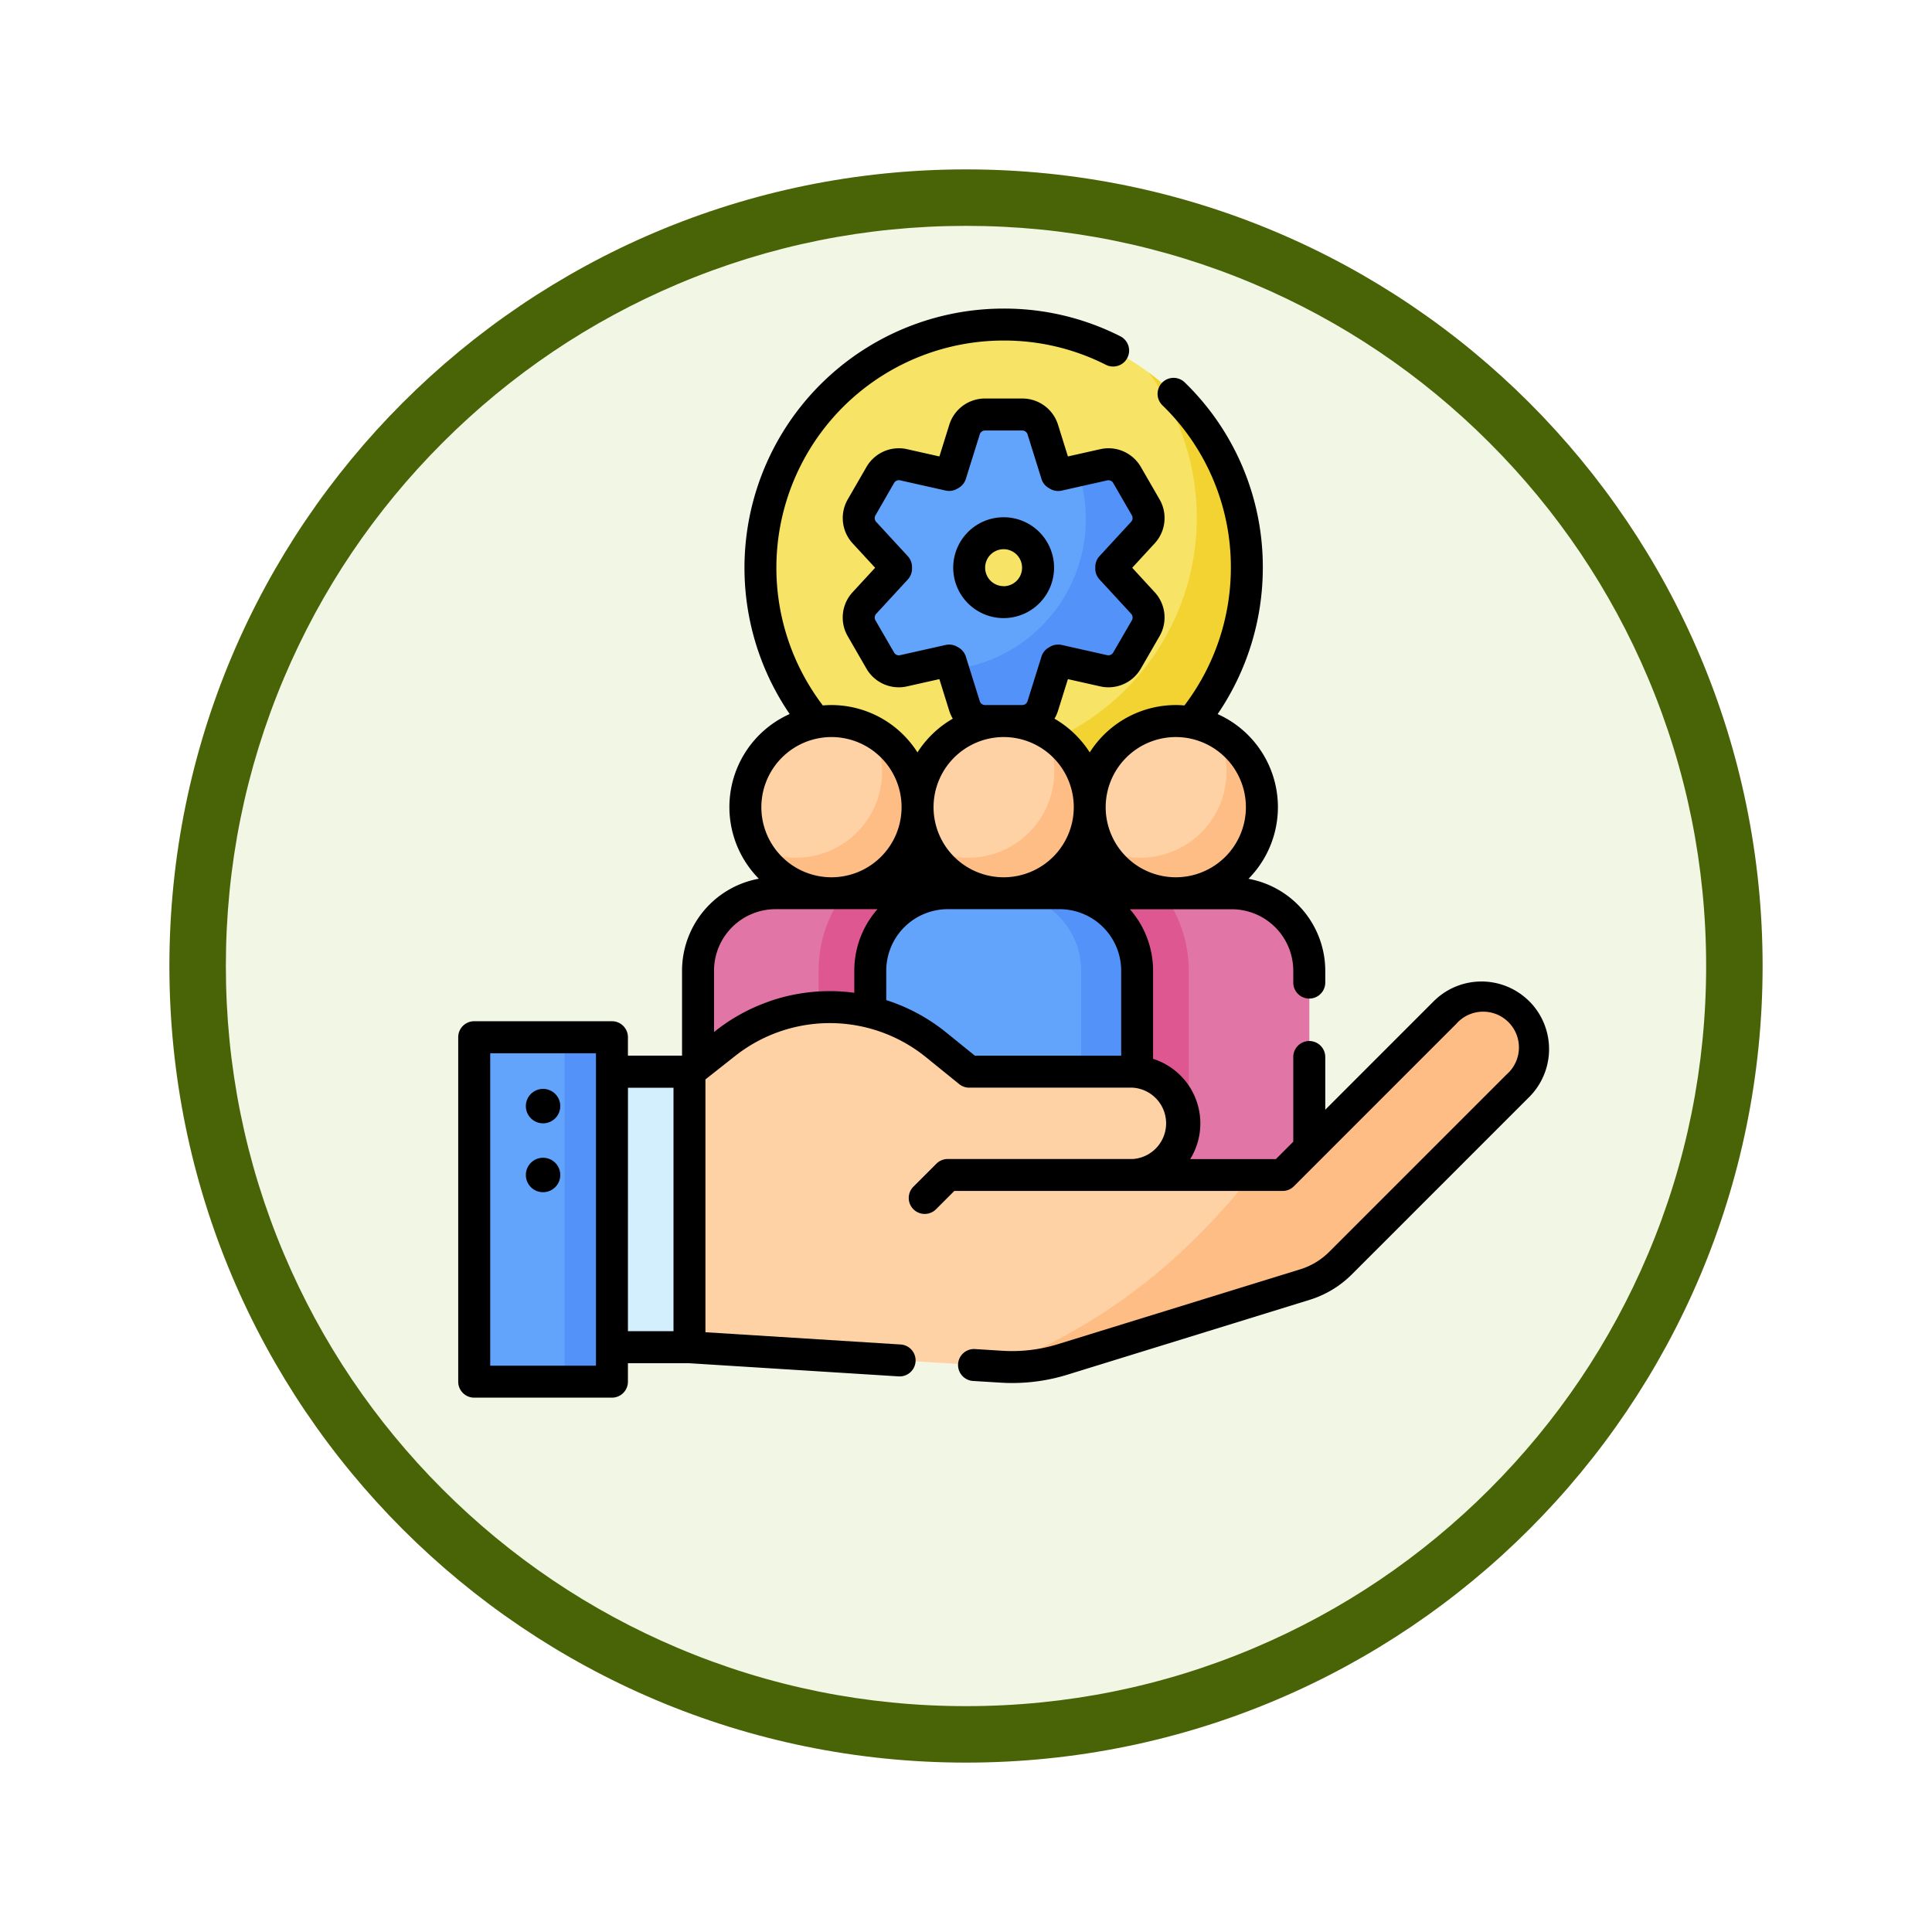 <svg xmlns="http://www.w3.org/2000/svg" xmlns:xlink="http://www.w3.org/1999/xlink" width="102.648" height="102.648" viewBox="0 0 102.648 102.648">
  <defs>
    <filter id="Path_904820" x="0" y="0" width="102.648" height="102.648" filterUnits="userSpaceOnUse">
      <feOffset dy="3" input="SourceAlpha"/>
      <feGaussianBlur stdDeviation="3" result="blur"/>
      <feFlood flood-opacity="0.161"/>
      <feComposite operator="in" in2="blur"/>
      <feComposite in="SourceGraphic"/>
    </filter>
  </defs>
  <g id="Group_1233132" data-name="Group 1233132" transform="translate(-171.352 -1598.598)">
    <g id="Group_1233038" data-name="Group 1233038">
      <g id="Group_1228512" data-name="Group 1228512" transform="translate(180.352 1604.598)">
        <g id="Group_1222530" data-name="Group 1222530" transform="translate(0 0)">
          <g id="Group_1203724" data-name="Group 1203724" transform="translate(0 0)">
            <g id="Group_1173585" data-name="Group 1173585">
              <g id="Group_1173428" data-name="Group 1173428">
                <g id="Group_1171958" data-name="Group 1171958">
                  <g id="Group_1167341" data-name="Group 1167341">
                    <g id="Group_1166792" data-name="Group 1166792">
                      <g transform="matrix(1, 0, 0, 1, -9, -6)" filter="url(#Path_904820)">
                        <g id="Path_904820-2" data-name="Path 904820" transform="translate(9 6)" fill="#f2f7e5">
                          <path d="M 42.324 83.148 C 36.812 83.148 31.466 82.069 26.434 79.941 C 21.573 77.885 17.207 74.941 13.457 71.191 C 9.707 67.442 6.764 63.076 4.708 58.214 C 2.579 53.182 1.5 47.836 1.5 42.324 C 1.5 36.812 2.579 31.466 4.708 26.434 C 6.764 21.573 9.707 17.207 13.457 13.457 C 17.207 9.707 21.573 6.764 26.434 4.708 C 31.466 2.579 36.812 1.5 42.324 1.5 C 47.836 1.5 53.182 2.579 58.214 4.708 C 63.076 6.764 67.442 9.707 71.191 13.457 C 74.941 17.207 77.885 21.573 79.941 26.434 C 82.069 31.466 83.148 36.812 83.148 42.324 C 83.148 47.836 82.069 53.182 79.941 58.214 C 77.885 63.076 74.941 67.442 71.191 71.191 C 67.442 74.941 63.076 77.885 58.214 79.941 C 53.182 82.069 47.836 83.148 42.324 83.148 Z" stroke="none"/>
                          <path d="M 42.324 3 C 37.014 3 31.865 4.039 27.018 6.089 C 22.336 8.07 18.13 10.905 14.518 14.518 C 10.905 18.13 8.07 22.336 6.089 27.018 C 4.039 31.865 3 37.014 3 42.324 C 3 47.634 4.039 52.784 6.089 57.63 C 8.07 62.312 10.905 66.518 14.518 70.131 C 18.13 73.743 22.336 76.579 27.018 78.559 C 31.865 80.609 37.014 81.648 42.324 81.648 C 47.634 81.648 52.784 80.609 57.63 78.559 C 62.312 76.579 66.518 73.743 70.131 70.131 C 73.743 66.518 76.579 62.312 78.559 57.63 C 80.609 52.784 81.648 47.634 81.648 42.324 C 81.648 37.014 80.609 31.865 78.559 27.018 C 76.579 22.336 73.743 18.13 70.131 14.518 C 66.518 10.905 62.312 8.07 57.63 6.089 C 52.784 4.039 47.634 3 42.324 3 M 42.324 7.62939453125e-06 C 65.699 7.62939453125e-06 84.648 18.949 84.648 42.324 C 84.648 65.699 65.699 84.648 42.324 84.648 C 18.949 84.648 -7.62939453125e-06 65.699 -7.62939453125e-06 42.324 C -7.62939453125e-06 18.949 18.949 7.62939453125e-06 42.324 7.62939453125e-06 Z" stroke="none" fill="#496406"/>
                        </g>
                      </g>
                    </g>
                  </g>
                </g>
              </g>
            </g>
          </g>
        </g>
      </g>
      <g id="gestion-de-equipos_1_" data-name="gestion-de-equipos (1)" transform="translate(195.697 1614.558)">
        <g id="Group_1233014" data-name="Group 1233014" transform="translate(16.058 1.284)">
          <g id="Group_1233009" data-name="Group 1233009">
            <circle id="Ellipse_11584" data-name="Ellipse 11584" cx="12.922" cy="12.922" r="12.922" fill="#f7e365"/>
          </g>
          <g id="Group_1233010" data-name="Group 1233010" transform="translate(2.55 2.55)">
            <path id="Path_1219567" data-name="Path 1219567" d="M182.466,30.468a12.922,12.922,0,0,1-18.08,18.08,12.922,12.922,0,1,0,18.08-18.08Z" transform="translate(-164.386 -30.468)" fill="#f3d332"/>
          </g>
          <g id="Group_1233013" data-name="Group 1233013" transform="translate(5.223 4.78)">
            <g id="Group_1233011" data-name="Group 1233011">
              <path id="Path_1219568" data-name="Path 1219568" d="M201.409,58.259l1.68-1.824a1.144,1.144,0,0,0,.149-1.346l-.989-1.713a1.144,1.144,0,0,0-1.241-.544l-2.419.543-.077-.045-.74-2.366a1.144,1.144,0,0,0-1.091-.8H194.7a1.143,1.143,0,0,0-1.091.8l-.74,2.366-.077.045-2.419-.543a1.143,1.143,0,0,0-1.241.544l-.989,1.713a1.144,1.144,0,0,0,.149,1.346l1.68,1.824v.088l-1.68,1.824a1.144,1.144,0,0,0-.149,1.346l.989,1.713a1.144,1.144,0,0,0,1.241.544l2.419-.543.077.045.74,2.366a1.144,1.144,0,0,0,1.091.8h1.978a1.143,1.143,0,0,0,1.091-.8l.74-2.367.077-.044,2.419.543a1.144,1.144,0,0,0,1.241-.544l.989-1.713a1.144,1.144,0,0,0-.149-1.346l-1.68-1.824v-.088Zm-5.716,1.874a1.83,1.83,0,1,1,1.83-1.83A1.83,1.83,0,0,1,195.693,60.133Z" transform="translate(-187.994 -50.161)" fill="#62a4fb"/>
            </g>
            <g id="Group_1233012" data-name="Group 1233012" transform="translate(5.013 2.643)">
              <path id="Path_1219569" data-name="Path 1219569" d="M240.684,79.051v-.088l1.68-1.824a1.144,1.144,0,0,0,.149-1.346l-.989-1.713a1.144,1.144,0,0,0-1.241-.544l-1.373.308a8.055,8.055,0,0,1-6.628,10.566l.605,1.937a1.144,1.144,0,0,0,1.091.8h1.978a1.144,1.144,0,0,0,1.091-.8l.74-2.367.077-.044,2.419.543a1.143,1.143,0,0,0,1.241-.544l.989-1.713a1.144,1.144,0,0,0-.149-1.346Z" transform="translate(-232.282 -73.507)" fill="#5392f9"/>
            </g>
          </g>
        </g>
        <g id="Group_1233030" data-name="Group 1233030" transform="translate(12.741 22.348)">
          <g id="Group_1233019" data-name="Group 1233019" transform="translate(18.298)">
            <g id="Group_1233015" data-name="Group 1233015" transform="translate(0 9.148)">
              <path id="Path_1219570" data-name="Path 1219570" d="M274.2,278.949V289.8h14.18V278.949a4.117,4.117,0,0,0-4.117-4.117h-5.946A4.117,4.117,0,0,0,274.2,278.949Z" transform="translate(-274.198 -274.832)" fill="#e175a5"/>
            </g>
            <g id="Group_1233016" data-name="Group 1233016" transform="translate(0 9.148)">
              <path id="Path_1219571" data-name="Path 1219571" d="M281.973,278.948a6.826,6.826,0,0,0-1.376-4.117h-2.282a4.117,4.117,0,0,0-4.117,4.117V289.8h7.775Z" transform="translate(-274.198 -274.831)" fill="#de5791"/>
            </g>
            <g id="Group_1233017" data-name="Group 1233017" transform="translate(2.516)">
              <circle id="Ellipse_11585" data-name="Ellipse 11585" cx="4.574" cy="4.574" r="4.574" fill="#fed2a4"/>
            </g>
            <g id="Group_1233018" data-name="Group 1233018" transform="translate(3.053 0.537)">
              <path id="Path_1219572" data-name="Path 1219572" d="M307.352,198.759a4.574,4.574,0,0,1-6.188,6.188,4.574,4.574,0,1,0,6.188-6.188Z" transform="translate(-301.164 -198.759)" fill="#ffbd86"/>
            </g>
          </g>
          <g id="Group_1233024" data-name="Group 1233024">
            <g id="Group_1233020" data-name="Group 1233020" transform="translate(0 9.148)">
              <path id="Path_1219573" data-name="Path 1219573" d="M112.552,278.949V289.8h14.18V278.949a4.117,4.117,0,0,0-4.117-4.117h-5.946A4.117,4.117,0,0,0,112.552,278.949Z" transform="translate(-112.552 -274.832)" fill="#e175a5"/>
            </g>
            <g id="Group_1233021" data-name="Group 1233021" transform="translate(6.405 9.148)">
              <path id="Path_1219574" data-name="Path 1219574" d="M176.905,289.8V278.949a4.117,4.117,0,0,0-4.117-4.117h-2.282a6.825,6.825,0,0,0-1.376,4.117V289.8Z" transform="translate(-169.13 -274.832)" fill="#de5791"/>
            </g>
            <g id="Group_1233022" data-name="Group 1233022" transform="translate(2.516)">
              <circle id="Ellipse_11586" data-name="Ellipse 11586" cx="4.574" cy="4.574" r="4.574" fill="#fed2a4"/>
            </g>
            <g id="Group_1233023" data-name="Group 1233023" transform="translate(3.053 0.537)">
              <path id="Path_1219575" data-name="Path 1219575" d="M145.706,198.759a4.574,4.574,0,0,1-6.188,6.188,4.574,4.574,0,1,0,6.188-6.188Z" transform="translate(-139.518 -198.759)" fill="#ffbd86"/>
            </g>
          </g>
          <g id="Group_1233029" data-name="Group 1233029" transform="translate(9.149)">
            <g id="Group_1233025" data-name="Group 1233025" transform="translate(0 9.148)">
              <path id="Path_1219576" data-name="Path 1219576" d="M193.375,278.949V289.8h14.18V278.949a4.117,4.117,0,0,0-4.117-4.117h-5.946A4.117,4.117,0,0,0,193.375,278.949Z" transform="translate(-193.375 -274.832)" fill="#62a4fb"/>
            </g>
            <g id="Group_1233026" data-name="Group 1233026" transform="translate(7.09 9.148)">
              <path id="Path_1219577" data-name="Path 1219577" d="M258.98,274.832h-2.973a4.117,4.117,0,0,1,4.117,4.117V289.8H263.1V278.949A4.117,4.117,0,0,0,258.98,274.832Z" transform="translate(-256.007 -274.832)" fill="#5392f9"/>
            </g>
            <g id="Group_1233027" data-name="Group 1233027" transform="translate(2.516)">
              <circle id="Ellipse_11587" data-name="Ellipse 11587" cx="4.574" cy="4.574" r="4.574" fill="#fed2a4"/>
            </g>
            <g id="Group_1233028" data-name="Group 1233028" transform="translate(3.053 0.537)">
              <path id="Path_1219578" data-name="Path 1219578" d="M226.529,198.759a4.574,4.574,0,0,1-6.188,6.188,4.574,4.574,0,1,0,6.188-6.188Z" transform="translate(-220.341 -198.759)" fill="#ffbd86"/>
            </g>
          </g>
        </g>
        <g id="Group_1233036" data-name="Group 1233036" transform="translate(0.849 37.036)">
          <g id="Group_1233031" data-name="Group 1233031" transform="translate(7.318 3.942)">
            <path id="Path_1219579" data-name="Path 1219579" d="M72.152,358.6h4.117v14.637H72.152Z" transform="translate(-72.152 -358.597)" fill="#d3effd"/>
          </g>
          <g id="Group_1233032" data-name="Group 1233032" transform="translate(11.435)">
            <path id="Path_1219580" data-name="Path 1219580" d="M152.541,324.579a2.744,2.744,0,0,0-3.881,0l-8.627,8.627h-7.957a2.744,2.744,0,0,0,0-5.489h-8.691l-1.763-1.429a8.964,8.964,0,0,0-11.2-.073l-1.9,1.5v14.637l16.564,1.039a9.147,9.147,0,0,0,3.272-.389l12.868-3.974a4.575,4.575,0,0,0,1.885-1.136l9.433-9.433A2.744,2.744,0,0,0,152.541,324.579Z" transform="translate(-108.519 -323.775)" fill="#fed2a4"/>
          </g>
          <g id="Group_1233033" data-name="Group 1233033" transform="translate(27.877)">
            <path id="Path_1219581" data-name="Path 1219581" d="M281.344,324.579a2.744,2.744,0,0,0-3.881,0l-8.627,8.627H267.2a33.593,33.593,0,0,1-2.751,3.112,30.719,30.719,0,0,1-10.685,7.067l.123.008a9.148,9.148,0,0,0,3.272-.389l12.868-3.974a4.575,4.575,0,0,0,1.885-1.136l9.433-9.433A2.744,2.744,0,0,0,281.344,324.579Z" transform="translate(-253.763 -323.775)" fill="#ffbd86"/>
          </g>
          <g id="Group_1233034" data-name="Group 1233034" transform="translate(0 2.112)">
            <path id="Path_1219582" data-name="Path 1219582" d="M7.5,342.434h7.318v18.3H7.5Z" transform="translate(-7.5 -342.434)" fill="#62a4fb"/>
          </g>
          <g id="Group_1233035" data-name="Group 1233035" transform="translate(4.803 2.112)">
            <path id="Path_1219583" data-name="Path 1219583" d="M49.928,342.434h2.516v18.3H49.928Z" transform="translate(-49.928 -342.434)" fill="#5392f9"/>
          </g>
        </g>
        <g id="Group_1233037" data-name="Group 1233037" transform="translate(0 0.435)">
          <circle id="Ellipse_11588" data-name="Ellipse 11588" cx="0.915" cy="0.915" r="0.915" transform="translate(3.593 41.458)"/>
          <circle id="Ellipse_11589" data-name="Ellipse 11589" cx="0.915" cy="0.915" r="0.915" transform="translate(3.593 45.117)"/>
          <path id="Path_1219584" data-name="Path 1219584" d="M237.7,101.1a2.679,2.679,0,1,0-2.679,2.679A2.682,2.682,0,0,0,237.7,101.1Zm-2.678.981A.981.981,0,1,1,236,101.1.982.982,0,0,1,235.022,102.085Z" transform="translate(-206.042 -87.334)"/>
          <path id="Path_1219585" data-name="Path 1219585" d="M56.907,37.24a3.593,3.593,0,0,0-5.082,0L46.067,43V40.2a.849.849,0,1,0-1.7,0V44.7l-.922.922H38.892a3.6,3.6,0,0,0-1.974-5.325v-4.68a4.944,4.944,0,0,0-1.231-3.268H41.1a3.271,3.271,0,0,1,3.267,3.268v.628a.849.849,0,1,0,1.7,0v-.628a4.973,4.973,0,0,0-4.08-4.886,5.417,5.417,0,0,0-1.638-8.751,13.809,13.809,0,0,0,2.4-7.771A13.652,13.652,0,0,0,38.6,4.357a.849.849,0,0,0-1.186,1.216,11.967,11.967,0,0,1,3.637,8.634,12.1,12.1,0,0,1-2.467,7.314c-.151-.013-.3-.021-.457-.021a5.422,5.422,0,0,0-4.574,2.516,5.463,5.463,0,0,0-1.873-1.792,2.015,2.015,0,0,0,.189-.424l.524-1.678,1.715.385a1.984,1.984,0,0,0,2.162-.948l.989-1.713A1.984,1.984,0,0,0,37,15.5L35.81,14.206,37,12.913a1.984,1.984,0,0,0,.26-2.346l-.989-1.713a1.984,1.984,0,0,0-2.162-.948l-1.715.385L31.87,6.613a1.984,1.984,0,0,0-1.9-1.4H27.99a1.984,1.984,0,0,0-1.9,1.4l-.524,1.678-1.715-.385a1.984,1.984,0,0,0-2.162.948L20.7,10.567a1.984,1.984,0,0,0,.26,2.346l1.191,1.293L20.958,15.5a1.984,1.984,0,0,0-.26,2.346l.989,1.713a1.984,1.984,0,0,0,2.162.948l1.715-.385.524,1.678a2.01,2.01,0,0,0,.189.424A5.462,5.462,0,0,0,24.4,24.015,5.422,5.422,0,0,0,19.83,21.5c-.154,0-.306.008-.457.021A12.073,12.073,0,0,1,28.979,2.133a11.95,11.95,0,0,1,5.435,1.29.849.849,0,1,0,.765-1.516,13.631,13.631,0,0,0-6.2-1.472A13.772,13.772,0,0,0,17.61,21.976a5.417,5.417,0,0,0-1.638,8.751,4.973,4.973,0,0,0-4.08,4.885v4.516H9.017v-.981a.849.849,0,0,0-.849-.849H.849A.849.849,0,0,0,0,39.149v18.3a.849.849,0,0,0,.849.849H8.168a.849.849,0,0,0,.849-.849v-.981h3.247l11.135.7a.849.849,0,1,0,.106-1.695l-10.37-.651V41.39l1.58-1.247a8.114,8.114,0,0,1,10.138.067l1.764,1.429a.849.849,0,0,0,.534.189h8.691a1.9,1.9,0,0,1,0,3.791H26.006a.849.849,0,0,0-.6.249l-1.2,1.2a.849.849,0,1,0,1.2,1.2l.952-.952H43.8a.849.849,0,0,0,.6-.249l8.626-8.627a1.9,1.9,0,1,1,2.681,2.681l-9.433,9.433a3.737,3.737,0,0,1-1.535.925L31.869,55.454a8.258,8.258,0,0,1-2.967.353l-1.443-.091a.849.849,0,1,0-.106,1.695L28.8,57.5q.316.02.631.02a9.935,9.935,0,0,0,2.944-.445L45.239,53.1a5.442,5.442,0,0,0,2.235-1.346l9.433-9.433a3.6,3.6,0,0,0,0-5.083ZM38.129,23.2A3.725,3.725,0,1,1,34.4,26.922,3.729,3.729,0,0,1,38.129,23.2ZM27.991,21.5a.293.293,0,0,1-.281-.207l-.739-2.366a.849.849,0,0,0-.386-.482l-.077-.044a.849.849,0,0,0-.611-.094l-2.419.543a.294.294,0,0,1-.32-.14L22.169,17a.293.293,0,0,1,.038-.347l1.68-1.824a.849.849,0,0,0,.224-.575v-.088a.849.849,0,0,0-.224-.575l-1.68-1.824a.293.293,0,0,1-.038-.347L23.158,9.7a.294.294,0,0,1,.32-.14l2.419.543a.848.848,0,0,0,.611-.094l.077-.044a.849.849,0,0,0,.386-.482L27.71,7.12a.293.293,0,0,1,.281-.207h1.978a.293.293,0,0,1,.281.207l.739,2.366a.848.848,0,0,0,.385.482l.077.045a.849.849,0,0,0,.611.094l2.419-.543a.293.293,0,0,1,.32.14l.989,1.713a.293.293,0,0,1-.038.347l-1.68,1.824a.849.849,0,0,0-.224.575v.088a.849.849,0,0,0,.224.575l1.68,1.824A.293.293,0,0,1,35.79,17L34.8,18.709a.294.294,0,0,1-.32.14l-2.419-.543a.848.848,0,0,0-.61.093l-.078.045a.849.849,0,0,0-.385.482l-.74,2.367a.293.293,0,0,1-.281.207H27.991Zm.989,1.7a3.725,3.725,0,1,1-3.725,3.725A3.729,3.729,0,0,1,28.98,23.2Zm-9.149,0a3.725,3.725,0,1,1-3.725,3.725A3.729,3.729,0,0,1,19.831,23.2ZM7.319,56.6H1.7V40H7.319Zm1.7-14.769h2.419V54.766H9.017Zm7.506-4.585a9.788,9.788,0,0,0-2.861,1.568l-.072.057V35.613a3.271,3.271,0,0,1,3.268-3.268h5.415a4.944,4.944,0,0,0-1.231,3.268v1.174a9.765,9.765,0,0,0-4.518.455Zm9.4,1.648a9.817,9.817,0,0,0-3.183-1.718V35.613a3.271,3.271,0,0,1,3.268-3.268h5.946a3.271,3.271,0,0,1,3.268,3.268v4.516H27.451Z" transform="translate(0 -0.435)"/>
        </g>
      </g>
    </g>
  </g>
</svg>
